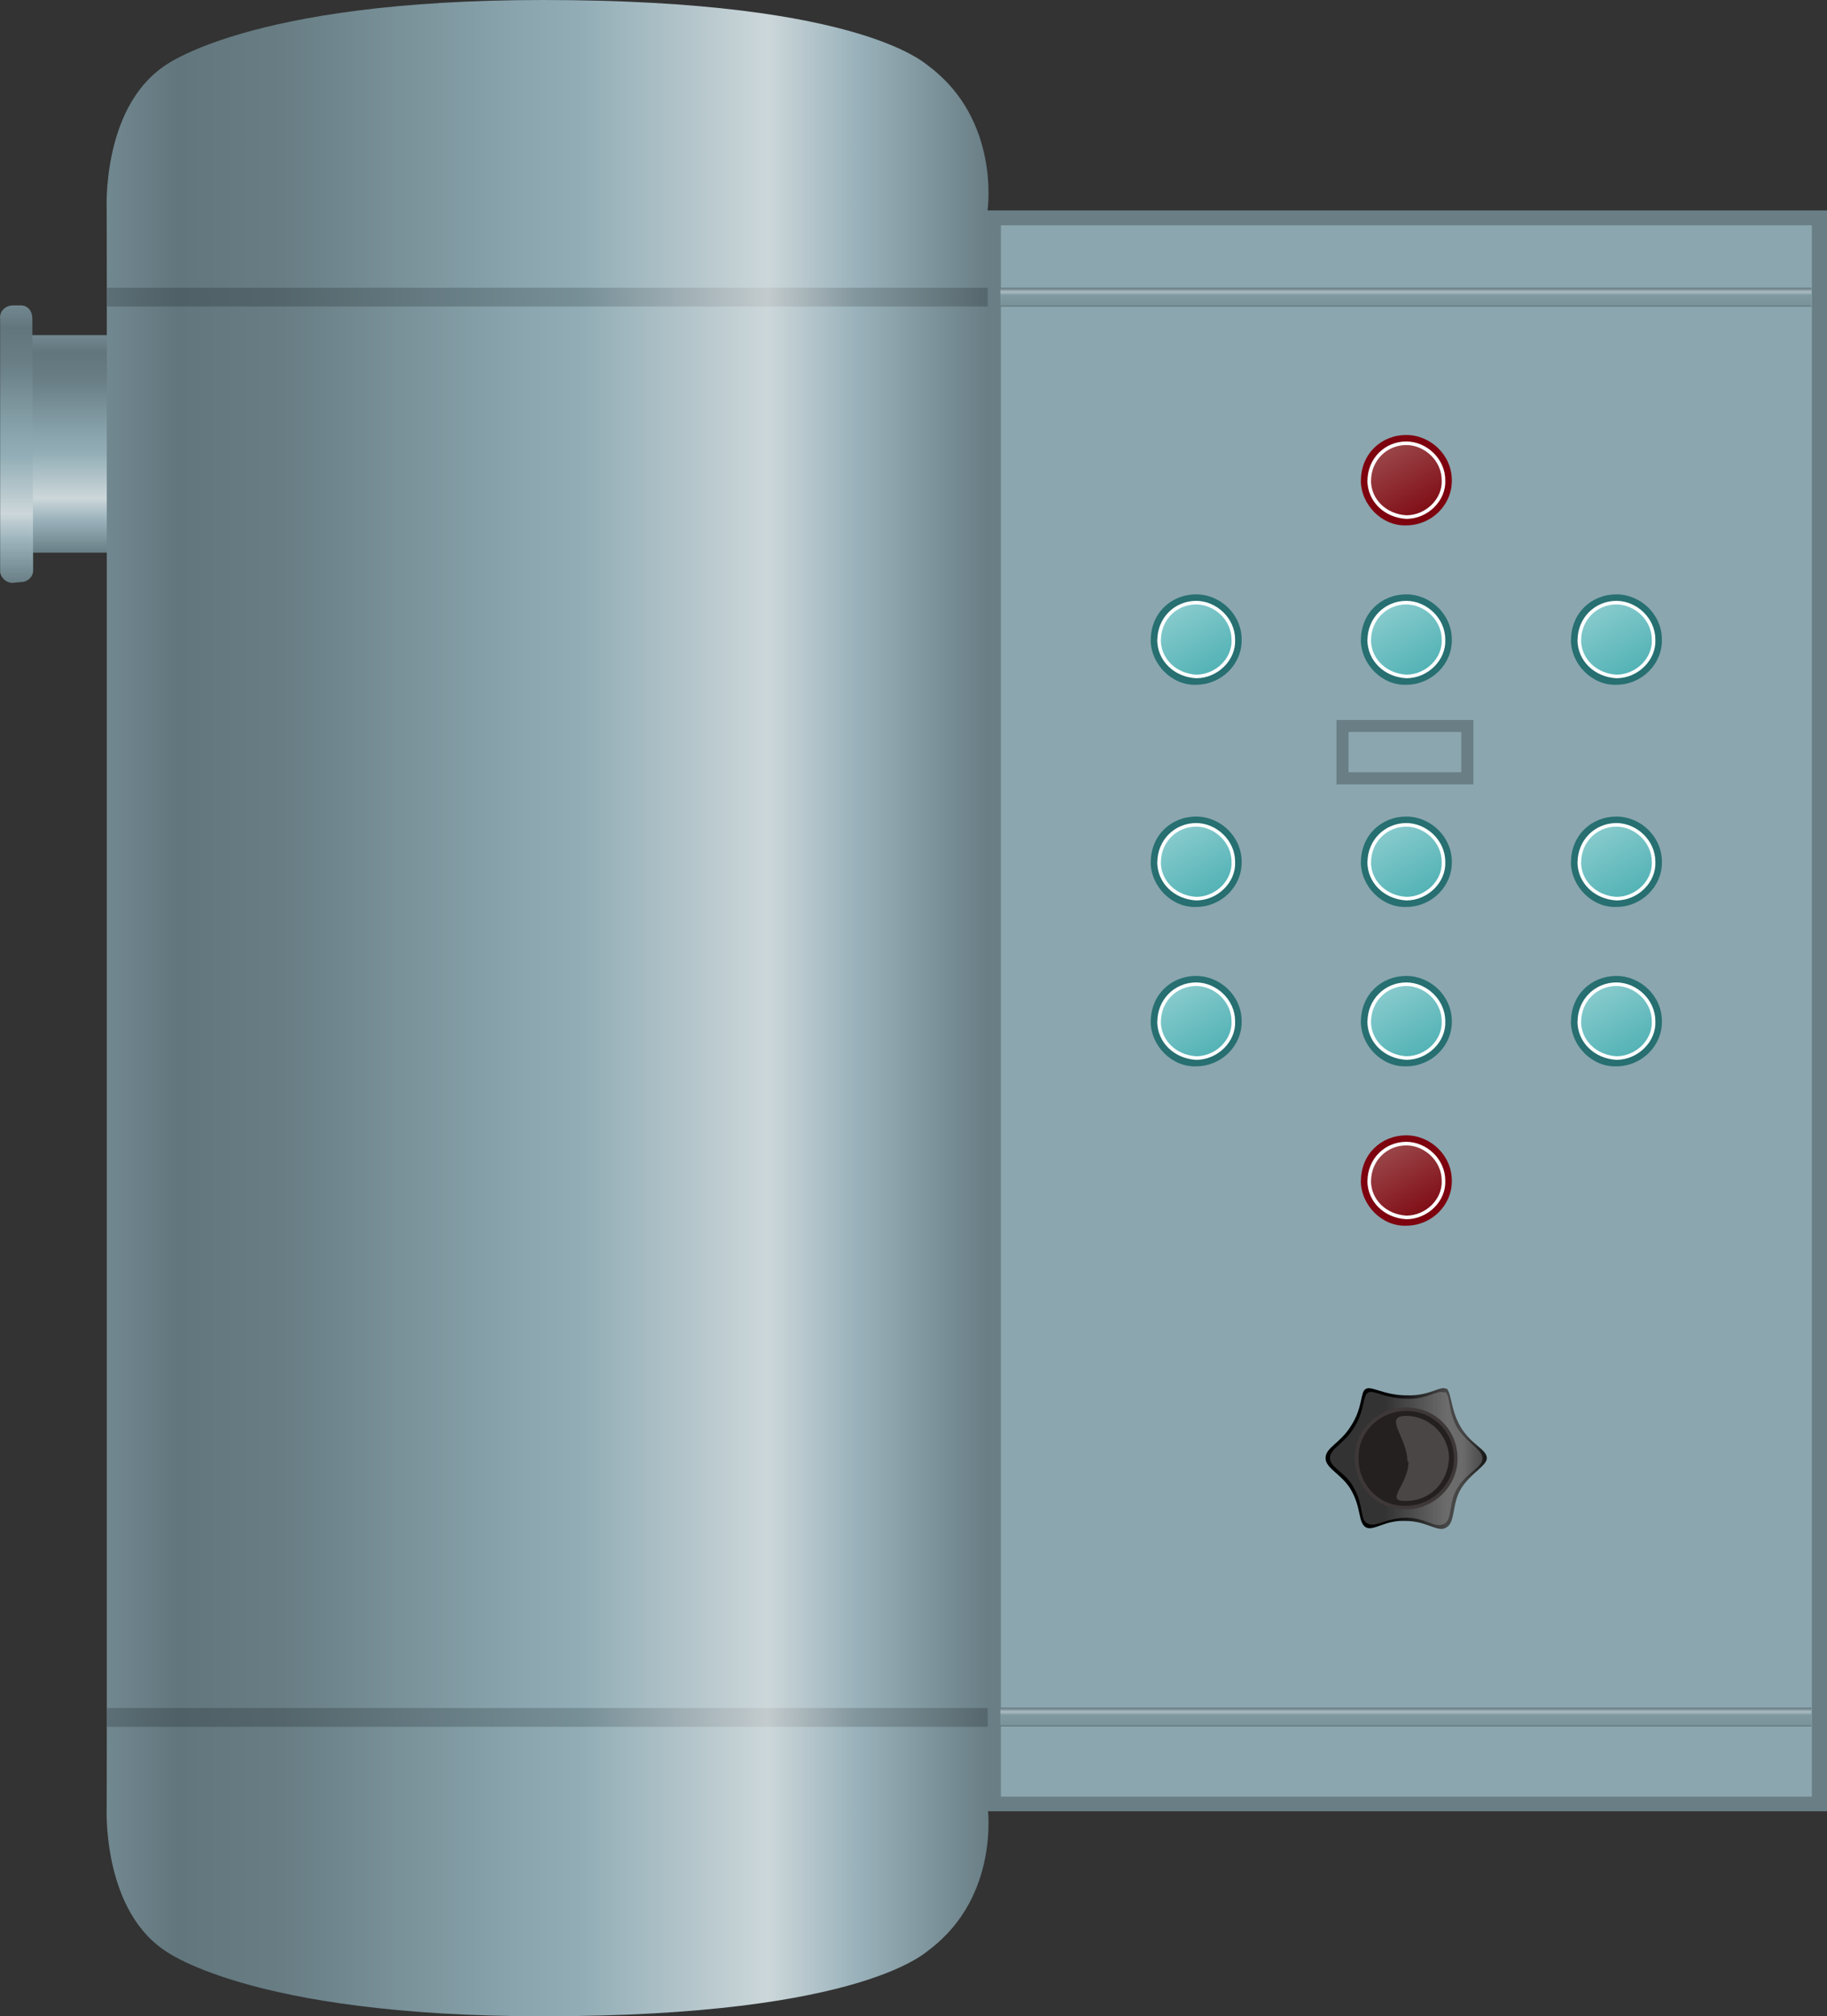 <?xml version="1.0" encoding="utf-8"?>
<!-- Generator: Adobe Illustrator 16.0.0, SVG Export Plug-In . SVG Version: 6.00 Build 0)  -->
<!DOCTYPE svg PUBLIC "-//W3C//DTD SVG 1.1//EN" "http://www.w3.org/Graphics/SVG/1.1/DTD/svg11.dtd">
<svg preserveAspectRatio="none"   version="1.1" id="图层_1" xmlns="http://www.w3.org/2000/svg" xmlns:xlink="http://www.w3.org/1999/xlink" x="0px" y="0px"
	 width="510.269px" height="563.007px" viewBox="28.402 1.941 510.269 563.007"
	 enable-background="new 28.402 1.941 510.269 563.007" xml:space="preserve">
<rect x="28.402" y="1.941" width="510.269" height="563.007" fill="#333333" stroke="none"/>
<g id="surface109">
	<path fill="#697E85" d="M303.921,60.699h234.75v447h-234.75V60.699z"/>
	<path fill="#8BA6AF" d="M307.945,64.859h226.5v438.75h-226.5V64.859z"/>
	
		<linearGradient id="SVGID_1_" gradientUnits="userSpaceOnUse" x1="353.226" y1="201.303" x2="353.226" y2="194.302" gradientTransform="matrix(0.75 0 0 -0.75 156.145 233.262)">
		<stop  offset="0" style="stop-color:#61747B"/>
		<stop  offset="0.22" style="stop-color:#ABBCC3"/>
		<stop  offset="0.4" style="stop-color:#8099A1"/>
		<stop  offset="0.64" style="stop-color:#7D969E"/>
		<stop  offset="0.92" style="stop-color:#7A939B"/>
		<stop  offset="1" style="stop-color:#596C72"/>
	</linearGradient>
	<path fill="url(#SVGID_1_)" d="M307.816,82.285h226.5v5.25h-226.5V82.285z"/>
	<path fill="#7D040F" d="M408.5,136.18c0-7.5,5.656-12.781,12.691-12.781c6.809,0.031,12.695,5.645,12.695,12.633
		c0.113,6.898-5.703,12.602-12.695,12.602c-6.691,0.297-12.723-5.66-12.723-12.602L408.5,136.18z"/>
	
		<linearGradient id="SVGID_2_" gradientUnits="userSpaceOnUse" x1="206.59" y1="203.878" x2="225.414" y2="171.275" gradientTransform="matrix(0.75 0 0 -0.75 259.157 276.715)">
		<stop  offset="0" style="stop-color:#9F5153"/>
		<stop  offset="1" style="stop-color:#7B030D"/>
	</linearGradient>
	<path fill="url(#SVGID_2_)" stroke="#FFFFFF" stroke-linejoin="bevel" stroke-miterlimit="10" d="M410.824,136.238
		c0-6,4.621-10.527,10.367-10.527c5.383,0.027,10.367,4.613,10.367,10.32c0.266,5.457-4.656,10.293-10.367,10.293
		c-5.867-0.336-10.391-4.625-10.391-10.293L410.824,136.238z"/>
	<path fill="#7D040F" d="M408.5,331.738c0-7.5,5.656-12.781,12.691-12.781c6.809,0.031,12.695,5.645,12.695,12.633
		c0.113,6.898-5.703,12.602-12.695,12.602c-6.691,0.297-12.723-5.66-12.723-12.602L408.5,331.738z"/>
	
		<linearGradient id="SVGID_3_" gradientUnits="userSpaceOnUse" x1="206.591" y1="203.879" x2="225.415" y2="171.275" gradientTransform="matrix(0.75 0 0 -0.75 259.157 472.274)">
		<stop  offset="0" style="stop-color:#9F5153"/>
		<stop  offset="1" style="stop-color:#7B030D"/>
	</linearGradient>
	<path fill="url(#SVGID_3_)" stroke="#FFFFFF" stroke-linejoin="bevel" stroke-miterlimit="10" d="M410.824,331.796
		c0-6,4.621-10.527,10.367-10.527c5.383,0.027,10.367,4.613,10.367,10.32c0.266,5.457-4.656,10.293-10.367,10.293
		c-5.867-0.336-10.391-4.625-10.391-10.293L410.824,331.796z"/>
	<path fill="#276F71" d="M349.804,180.684c0-7.5,5.656-12.781,12.691-12.781c6.809,0.031,12.695,5.645,12.695,12.633
		c0.113,6.898-5.703,12.605-12.695,12.605c-6.691,0.293-12.723-5.664-12.723-12.605L349.804,180.684z"/>
	
		<linearGradient id="SVGID_4_" gradientUnits="userSpaceOnUse" x1="206.591" y1="203.878" x2="225.415" y2="171.275" gradientTransform="matrix(0.75 0 0 -0.75 200.462 321.221)">
		<stop  offset="0" style="stop-color:#91CFD1"/>
		<stop  offset="1" style="stop-color:#49AEB1"/>
	</linearGradient>
	<path fill="url(#SVGID_4_)" stroke="#FFFFFF" stroke-linejoin="bevel" stroke-miterlimit="10" d="M352.132,180.742
		c0-6,4.617-10.523,10.363-10.523c5.387,0.023,10.367,4.609,10.367,10.316c0.27,5.457-4.656,10.293-10.367,10.293
		c-5.863-0.336-10.391-4.621-10.391-10.293L352.132,180.742z"/>
	<path fill="#276F71" d="M408.5,180.684c0-7.5,5.656-12.781,12.691-12.781c6.809,0.031,12.695,5.645,12.695,12.633
		c0.113,6.898-5.703,12.605-12.695,12.605c-6.691,0.293-12.723-5.664-12.723-12.605L408.5,180.684z"/>
	
		<linearGradient id="SVGID_5_" gradientUnits="userSpaceOnUse" x1="206.592" y1="203.877" x2="225.415" y2="171.275" gradientTransform="matrix(0.75 0 0 -0.75 259.157 321.221)">
		<stop  offset="0" style="stop-color:#91CFD1"/>
		<stop  offset="1" style="stop-color:#49AEB1"/>
	</linearGradient>
	<path fill="url(#SVGID_5_)" stroke="#FFFFFF" stroke-linejoin="bevel" stroke-miterlimit="10" d="M410.824,180.742
		c0-6,4.621-10.523,10.367-10.523c5.383,0.023,10.367,4.609,10.367,10.316c0.266,5.457-4.656,10.293-10.367,10.293
		c-5.867-0.336-10.391-4.621-10.391-10.293L410.824,180.742z"/>
	<path fill="#276F71" d="M467.175,180.684c0-7.5,5.656-12.781,12.695-12.781c6.805,0.031,12.691,5.645,12.691,12.633
		c0.113,6.898-5.703,12.605-12.691,12.605c-6.695,0.293-12.727-5.664-12.727-12.605L467.175,180.684z"/>
	
		<linearGradient id="SVGID_6_" gradientUnits="userSpaceOnUse" x1="206.593" y1="203.879" x2="225.417" y2="171.276" gradientTransform="matrix(0.75 0 0 -0.75 317.834 321.221)">
		<stop  offset="0" style="stop-color:#91CFD1"/>
		<stop  offset="1" style="stop-color:#49AEB1"/>
	</linearGradient>
	<path fill="url(#SVGID_6_)" stroke="#FFFFFF" stroke-linejoin="bevel" stroke-miterlimit="10" d="M469.503,180.742
		c0-6,4.617-10.523,10.367-10.523c5.383,0.023,10.367,4.609,10.367,10.316c0.266,5.457-4.66,10.293-10.367,10.293
		c-5.867-0.336-10.395-4.621-10.395-10.293L469.503,180.742z"/>
	<path fill="#276F71" d="M467.175,242.727c0-7.5,5.656-12.781,12.695-12.781c6.805,0.031,12.691,5.645,12.691,12.633
		c0.113,6.898-5.703,12.605-12.691,12.605c-6.695,0.293-12.727-5.664-12.727-12.605L467.175,242.727z"/>
	
		<linearGradient id="SVGID_7_" gradientUnits="userSpaceOnUse" x1="206.592" y1="203.879" x2="225.417" y2="171.274" gradientTransform="matrix(0.75 0 0 -0.75 317.834 383.264)">
		<stop  offset="0" style="stop-color:#91CFD1"/>
		<stop  offset="1" style="stop-color:#49AEB1"/>
	</linearGradient>
	<path fill="url(#SVGID_7_)" stroke="#FFFFFF" stroke-linejoin="bevel" stroke-miterlimit="10" d="M469.503,242.785
		c0-6,4.617-10.523,10.367-10.523c5.383,0.023,10.367,4.609,10.367,10.316c0.266,5.457-4.66,10.293-10.367,10.293
		c-5.867-0.336-10.395-4.621-10.395-10.293L469.503,242.785z"/>
	<path fill="#276F71" d="M408.5,242.727c0-7.5,5.656-12.781,12.691-12.781c6.809,0.031,12.695,5.645,12.695,12.633
		c0.113,6.898-5.703,12.605-12.695,12.605c-6.691,0.293-12.723-5.664-12.723-12.605L408.5,242.727z"/>
	
		<linearGradient id="SVGID_8_" gradientUnits="userSpaceOnUse" x1="206.591" y1="203.879" x2="225.416" y2="171.274" gradientTransform="matrix(0.75 0 0 -0.75 259.157 383.264)">
		<stop  offset="0" style="stop-color:#91CFD1"/>
		<stop  offset="1" style="stop-color:#49AEB1"/>
	</linearGradient>
	<path fill="url(#SVGID_8_)" stroke="#FFFFFF" stroke-linejoin="bevel" stroke-miterlimit="10" d="M410.824,242.785
		c0-6,4.621-10.523,10.367-10.523c5.383,0.023,10.367,4.609,10.367,10.316c0.266,5.457-4.656,10.293-10.367,10.293
		c-5.867-0.336-10.391-4.621-10.391-10.293L410.824,242.785z"/>
	<path fill="#276F71" d="M349.804,242.727c0-7.5,5.656-12.781,12.691-12.781c6.809,0.031,12.695,5.645,12.695,12.633
		c0.113,6.898-5.703,12.605-12.695,12.605c-6.691,0.293-12.723-5.664-12.723-12.605L349.804,242.727z"/>
	
		<linearGradient id="SVGID_9_" gradientUnits="userSpaceOnUse" x1="206.591" y1="203.879" x2="225.415" y2="171.274" gradientTransform="matrix(0.75 0 0 -0.75 200.462 383.264)">
		<stop  offset="0" style="stop-color:#91CFD1"/>
		<stop  offset="1" style="stop-color:#49AEB1"/>
	</linearGradient>
	<path fill="url(#SVGID_9_)" stroke="#FFFFFF" stroke-linejoin="bevel" stroke-miterlimit="10" d="M352.132,242.785
		c0-6,4.617-10.523,10.363-10.523c5.387,0.023,10.367,4.609,10.367,10.316c0.27,5.457-4.656,10.293-10.367,10.293
		c-5.863-0.336-10.391-4.621-10.391-10.293L352.132,242.785z"/>
	<path fill="#276F71" d="M349.804,287.234c0-7.5,5.656-12.785,12.691-12.785c6.809,0.035,12.695,5.648,12.695,12.636
		c0.113,6.898-5.703,12.602-12.695,12.602c-6.691,0.297-12.723-5.66-12.723-12.602L349.804,287.234z"/>
	
		<linearGradient id="SVGID_10_" gradientUnits="userSpaceOnUse" x1="206.591" y1="203.879" x2="225.415" y2="171.275" gradientTransform="matrix(0.75 0 0 -0.75 200.462 427.77)">
		<stop  offset="0" style="stop-color:#91CFD1"/>
		<stop  offset="1" style="stop-color:#49AEB1"/>
	</linearGradient>
	<path fill="url(#SVGID_10_)" stroke="#FFFFFF" stroke-linejoin="bevel" stroke-miterlimit="10" d="M352.132,287.292
		c0-6,4.617-10.527,10.363-10.527c5.387,0.027,10.367,4.613,10.367,10.32c0.27,5.457-4.656,10.293-10.367,10.293
		c-5.863-0.336-10.391-4.625-10.391-10.293L352.132,287.292z"/>
	<path fill="#276F71" d="M408.5,287.234c0-7.5,5.656-12.785,12.691-12.785c6.809,0.035,12.695,5.648,12.695,12.636
		c0.113,6.898-5.703,12.602-12.695,12.602c-6.691,0.297-12.723-5.66-12.723-12.602L408.5,287.234z"/>
	
		<linearGradient id="SVGID_11_" gradientUnits="userSpaceOnUse" x1="206.59" y1="203.878" x2="225.414" y2="171.274" gradientTransform="matrix(0.75 0 0 -0.75 259.157 427.77)">
		<stop  offset="0" style="stop-color:#91CFD1"/>
		<stop  offset="1" style="stop-color:#49AEB1"/>
	</linearGradient>
	<path fill="url(#SVGID_11_)" stroke="#FFFFFF" stroke-linejoin="bevel" stroke-miterlimit="10" d="M410.824,287.292
		c0-6,4.621-10.527,10.367-10.527c5.383,0.027,10.367,4.613,10.367,10.32c0.266,5.457-4.656,10.293-10.367,10.293
		c-5.867-0.336-10.391-4.625-10.391-10.293L410.824,287.292z"/>
	<path fill="#276F71" d="M467.175,287.234c0-7.5,5.656-12.785,12.695-12.785c6.805,0.035,12.691,5.648,12.691,12.636
		c0.113,6.898-5.703,12.602-12.691,12.602c-6.695,0.297-12.727-5.66-12.727-12.602L467.175,287.234z"/>
	
		<linearGradient id="SVGID_12_" gradientUnits="userSpaceOnUse" x1="206.591" y1="203.879" x2="225.415" y2="171.275" gradientTransform="matrix(0.75 0 0 -0.75 317.834 427.77)">
		<stop  offset="0" style="stop-color:#91CFD1"/>
		<stop  offset="1" style="stop-color:#49AEB1"/>
	</linearGradient>
	<path fill="url(#SVGID_12_)" stroke="#FFFFFF" stroke-linejoin="bevel" stroke-miterlimit="10" d="M469.503,287.292
		c0-6,4.617-10.527,10.367-10.527c5.383,0.027,10.367,4.613,10.367,10.32c0.266,5.457-4.66,10.293-10.367,10.293
		c-5.867-0.336-10.395-4.625-10.395-10.293L469.503,287.292z"/>
	
		<linearGradient id="SVGID_13_" gradientUnits="userSpaceOnUse" x1="353.222" y1="201.305" x2="353.222" y2="194.304" gradientTransform="matrix(0.75 0 0 -0.75 156.145 629.739)">
		<stop  offset="0" style="stop-color:#61747B"/>
		<stop  offset="0.22" style="stop-color:#ABBCC3"/>
		<stop  offset="0.4" style="stop-color:#8099A1"/>
		<stop  offset="0.64" style="stop-color:#7D969E"/>
		<stop  offset="0.92" style="stop-color:#7A939B"/>
		<stop  offset="1" style="stop-color:#596C72"/>
	</linearGradient>
	<path fill="url(#SVGID_13_)" d="M307.812,478.761h226.5v5.25h-226.5V478.761z"/>
	
		<linearGradient id="SVGID_14_" gradientUnits="userSpaceOnUse" x1="447.623" y1="351.201" x2="366.623" y2="351.201" gradientTransform="matrix(0 0.75 -0.75 0 310.893 -179.444)">
		<stop  offset="0" style="stop-color:#697E85"/>
		<stop  offset="0.15" style="stop-color:#9AB2BB"/>
		<stop  offset="0.25" style="stop-color:#CCD7DA"/>
		<stop  offset="0.46" style="stop-color:#92ADB6"/>
		<stop  offset="0.54" style="stop-color:#89A4AD"/>
		<stop  offset="0.8" style="stop-color:#687D84"/>
		<stop  offset="0.92" style="stop-color:#62767D"/>
		<stop  offset="1" style="stop-color:#728890"/>
	</linearGradient>
	<path fill="url(#SVGID_14_)" d="M58.367,95.523v60.75h-21.75v-60.75H58.367z"/>
	
		<linearGradient id="SVGID_15_" gradientUnits="userSpaceOnUse" x1="469.954" y1="359.581" x2="366.625" y2="359.581" gradientTransform="matrix(0 0.75 -0.75 0 302.715 -187.758)">
		<stop  offset="0" style="stop-color:#697E85"/>
		<stop  offset="0.15" style="stop-color:#9AB2BB"/>
		<stop  offset="0.25" style="stop-color:#CCD7DA"/>
		<stop  offset="0.46" style="stop-color:#92ADB6"/>
		<stop  offset="0.54" style="stop-color:#89A4AD"/>
		<stop  offset="0.8" style="stop-color:#687D84"/>
		<stop  offset="0.92" style="stop-color:#62767D"/>
		<stop  offset="1" style="stop-color:#728890"/>
	</linearGradient>
	<path fill="url(#SVGID_15_)" d="M28.438,90.961v70.5c0,1.5,1.52,3.246,3.434,3.246l2.566-0.246c1.5,0,3.219-1.32,3.219-3.223
		l-0.219-70.277c0-2.25-1.336-3.75-3.25-3.75h-2c-2.25,0-3.785,1.516-3.785,3.418L28.438,90.961z"/>
	
		<linearGradient id="SVGID_16_" gradientUnits="userSpaceOnUse" x1="165.375" y1="511.123" x2="493.798" y2="511.123" gradientTransform="matrix(-0.75 0 0 0.75 428.522 139.981)">
		<stop  offset="0" style="stop-color:#697E85"/>
		<stop  offset="0.15" style="stop-color:#9AB2BB"/>
		<stop  offset="0.25" style="stop-color:#CCD7DA"/>
		<stop  offset="0.46" style="stop-color:#92ADB6"/>
		<stop  offset="0.54" style="stop-color:#89A4AD"/>
		<stop  offset="0.8" style="stop-color:#687D84"/>
		<stop  offset="0.92" style="stop-color:#62767D"/>
		<stop  offset="1" style="stop-color:#728890"/>
	</linearGradient>
	<path fill="url(#SVGID_16_)" d="M304.242,481.699v24.75c0,0,3.547,24.777-16.145,39.805c-0.355-0.055-16.882,18.695-108.109,18.695
		c-82.746,0-106.047-18.691-106.047-18.691c-17.199-12.059-15.738-40.066-15.738-40.066l0.039-24.492H304.242z"/>
	
		<linearGradient id="SVGID_17_" gradientUnits="userSpaceOnUse" x1="630.626" y1="402.224" x2="630.626" y2="74.225" gradientTransform="matrix(0 0.75 0.75 0 2.57 -189.485)">
		<stop  offset="0" style="stop-color:#697E85"/>
		<stop  offset="0.15" style="stop-color:#9AB2BB"/>
		<stop  offset="0.25" style="stop-color:#CCD7DA"/>
		<stop  offset="0.46" style="stop-color:#92ADB6"/>
		<stop  offset="0.54" style="stop-color:#89A4AD"/>
		<stop  offset="0.8" style="stop-color:#687D84"/>
		<stop  offset="0.92" style="stop-color:#62767D"/>
		<stop  offset="1" style="stop-color:#728890"/>
	</linearGradient>
	<path fill="url(#SVGID_17_)" d="M304.238,85.484v396h-246v-396H304.238z"/>
	
		<linearGradient id="SVGID_18_" gradientUnits="userSpaceOnUse" x1="165.375" y1="145.802" x2="493.798" y2="145.802" gradientTransform="matrix(-0.75 0 0 -0.75 428.522 152.918)">
		<stop  offset="0" style="stop-color:#697E85"/>
		<stop  offset="0.15" style="stop-color:#9AB2BB"/>
		<stop  offset="0.25" style="stop-color:#CCD7DA"/>
		<stop  offset="0.46" style="stop-color:#92ADB6"/>
		<stop  offset="0.54" style="stop-color:#89A4AD"/>
		<stop  offset="0.8" style="stop-color:#687D84"/>
		<stop  offset="0.92" style="stop-color:#62767D"/>
		<stop  offset="1" style="stop-color:#728890"/>
	</linearGradient>
	<path fill="url(#SVGID_18_)" d="M304.242,85.191v-24.75c0,0,3.547-24.777-16.145-39.805c-0.355,0.055-16.882-18.695-108.109-18.695
		c-82.746,0-106.047,18.691-106.047,18.691C56.742,32.691,58.203,60.699,58.203,60.699l0.039,24.492H304.242z"/>
	
		<linearGradient id="SVGID_19_" gradientUnits="userSpaceOnUse" x1="370.125" y1="402.223" x2="370.125" y2="74.224" gradientTransform="matrix(0 0.75 0.75 0 2.574 203.905)">
		<stop  offset="0" style="stop-color:#55676D"/>
		<stop  offset="0.15" style="stop-color:#83979E"/>
		<stop  offset="0.25" style="stop-color:#C3CBCE"/>
		<stop  offset="0.46" style="stop-color:#778F97"/>
		<stop  offset="0.54" style="stop-color:#6F868E"/>
		<stop  offset="0.8" style="stop-color:#54666C"/>
		<stop  offset="0.92" style="stop-color:#4F6066"/>
		<stop  offset="1" style="stop-color:#5C6F76"/>
	</linearGradient>
	<path fill="url(#SVGID_19_)" d="M304.242,478.875v5.25h-246v-5.25H304.242z"/>
	
		<linearGradient id="SVGID_20_" gradientUnits="userSpaceOnUse" x1="370.127" y1="402.223" x2="370.127" y2="74.224" gradientTransform="matrix(0 0.75 0.75 0 2.574 -192.681)">
		<stop  offset="0" style="stop-color:#55676D"/>
		<stop  offset="0.15" style="stop-color:#83979E"/>
		<stop  offset="0.25" style="stop-color:#C3CBCE"/>
		<stop  offset="0.46" style="stop-color:#778F97"/>
		<stop  offset="0.54" style="stop-color:#6F868E"/>
		<stop  offset="0.8" style="stop-color:#54666C"/>
		<stop  offset="0.92" style="stop-color:#4F6066"/>
		<stop  offset="1" style="stop-color:#5C6F76"/>
	</linearGradient>
	<path fill="url(#SVGID_20_)" d="M304.242,82.289v5.25h-246v-5.25H304.242z"/>
	
		<linearGradient id="SVGID_21_" gradientUnits="userSpaceOnUse" x1="262.269" y1="175.102" x2="202.223" y2="175.102" gradientTransform="matrix(0.75 0 0 -0.75 246.957 540.535)">
		<stop  offset="0" style="stop-color:#161616"/>
		<stop  offset="0.15" style="stop-color:#464646"/>
		<stop  offset="0.25" style="stop-color:#474747"/>
		<stop  offset="0.63" style="stop-color:#000000"/>
	</linearGradient>
	<path fill="url(#SVGID_21_)" d="M432.375,389.558c1.5,1.5,1.148,5.926,3.879,10.66c2.871,5.09,7.406,6.352,7.406,8.883
		c-0.035,2.207-4.637,4.266-7.215,8.555c-2.57,4.152-1.512,9.309-4.051,10.773c-2.27,1.629-5.5-1.82-11.313-1.785
		c-5.957-0.336-9,2.941-11.199,1.785c-2.258-1.371-1.176-5.469-4.246-10.625c-2.512-4.246-7.012-5.824-7.012-8.703
		c0-3.043,4.113-4.063,7.184-9.137c3.316-5.156,2.434-9.391,4.074-10.191c1.492-0.965,5.051,1.785,11.359,1.785
		c6.633,0.25,9.43-2.844,11.152-1.785L432.375,389.558z"/>
	<path fill="#FFFFFF" fill-opacity="0.2" d="M432.105,390.589c1.5,1.5,0.746,5.617,3.324,10.102
		c2.676,4.148,7.004,6.016,7.004,8.414c0.172,2.484-4.383,4.039-6.82,8.102c-2.758,4.133-1.43,8.82-3.832,10.207
		c-2.676,1.426-5.199-1.723-10.695-1.691c-5.48,0.117-8.512,2.785-10.59,1.691c-2.391-0.824-1.109-5.18-4.016-10.066
		c-2.125-4.258-6.625-5.516-6.625-8.242c0-2.766,3.887-3.852,6.789-8.656c2.961-4.609,2.305-8.895,3.852-9.652
		c1.359-0.957,4.777,1.691,10.742,1.691c5.617,0.352,8.914-2.695,10.543-1.691L432.105,390.589z"/>
	<path fill="#242020" stroke="#3E3938" stroke-linejoin="bevel" stroke-miterlimit="10" d="M407.316,408.933
		c0-7.5,6.188-13.5,13.828-13.5c7.922,0,13.828,6.145,13.828,13.73c0.094,7.27-6.191,13.73-13.828,13.73
		c-7.828,0.289-13.828-6.148-13.828-13.73V408.933z"/>
	<path fill="#FFFFFF" fill-opacity="0.172" d="M421.484,410.039c0-6.75-6.945-12.75-0.34-12.75c6.34,0,11.957,5.316,11.957,11.891
		c-0.367,6.859-5.352,11.859-11.957,11.859c-6.41,0.25,0.66-4.438,0.66-10.996L421.484,410.039z"/>
	<path fill="#697E85" d="M401.667,202.973h38.25v18h-38.25V202.973z"/>
	<path fill="#8BA6AF" d="M405.042,206.328h31.5v11.25h-31.5V206.328z"/>
</g>
</svg>
